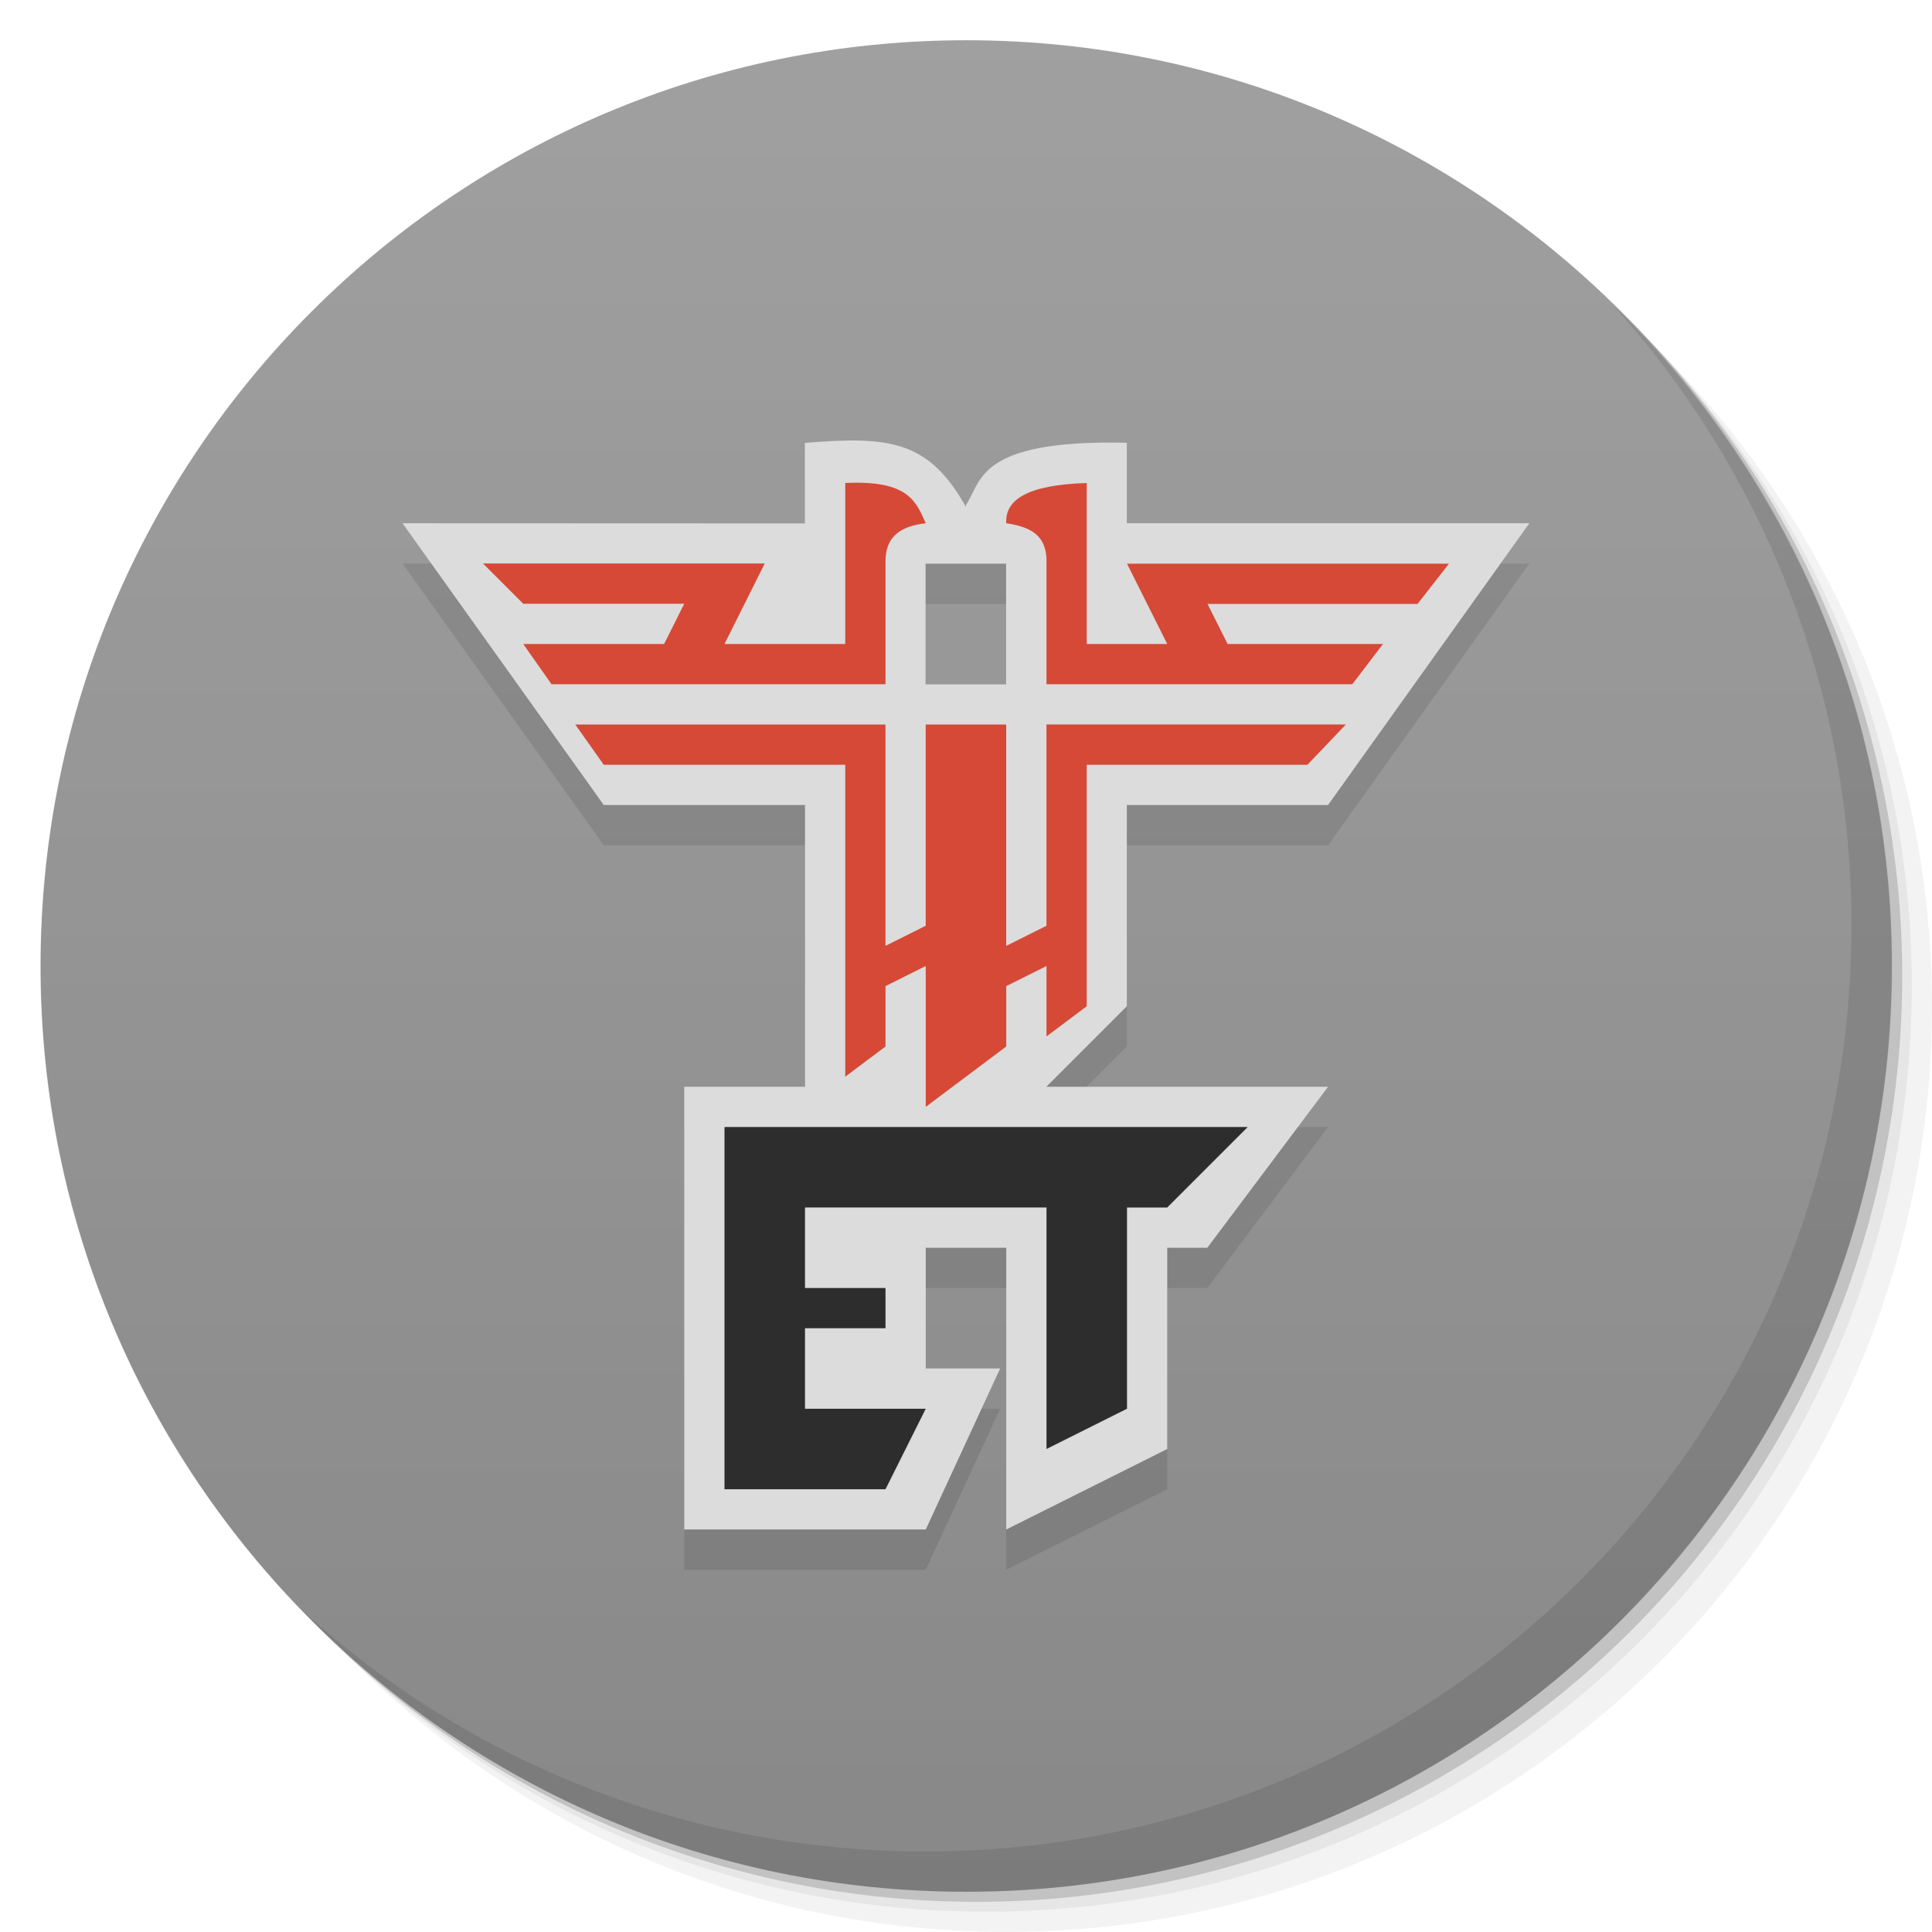 <svg viewBox="0 0 48 48"><defs><linearGradient id="1" gradientUnits="userSpaceOnUse" y1="15" x2="0" y2="11" gradientTransform="matrix(15.333,0,0,11.5,415,-125.5)"><stop/><stop offset="1" stop-opacity="0"/></linearGradient><clipPath id="clipPath-972193352"><g transform="translate(0,-1004.362)"><path d="m -24 13 c 0 1.105 -0.672 2 -1.5 2 -0.828 0 -1.5 -0.895 -1.5 -2 0 -1.105 0.672 -2 1.5 -2 0.828 0 1.5 0.895 1.5 2 z" transform="matrix(15.333,0,0,11.5,415,878.862)" fill="#1890d0"/></g></clipPath><clipPath id="clipPath-984929827"><g transform="translate(0,-1004.362)"><path d="m -24 13 c 0 1.105 -0.672 2 -1.5 2 -0.828 0 -1.5 -0.895 -1.5 -2 0 -1.105 0.672 -2 1.5 -2 0.828 0 1.5 0.895 1.5 2 z" transform="matrix(15.333,0,0,11.5,415,878.862)" fill="#1890d0"/></g></clipPath></defs><g><g transform="translate(0,-1004.362)"><path d="m 25 1006.36 c -12.703 0 -23 10.298 -23 23 0 6.367 2.601 12.12 6.781 16.281 4.085 3.712 9.514 5.969 15.469 5.969 12.703 0 23 -10.297 23 -23 0 -5.954 -2.256 -11.384 -5.969 -15.469 -4.165 -4.181 -9.914 -6.781 -16.281 -6.781 z m 16.281 6.781 c 3.854 4.113 6.219 9.637 6.219 15.719 0 12.703 -10.297 23 -23 23 -6.081 0 -11.606 -2.364 -15.719 -6.219 4.16 4.144 9.883 6.719 16.219 6.719 12.703 0 23 -10.297 23 -23 0 -6.335 -2.575 -12.06 -6.719 -16.219 z" opacity="0.05"/><path d="m 41.28 1013.14 c 3.712 4.085 5.969 9.514 5.969 15.469 0 12.703 -10.297 23 -23 23 -5.954 0 -11.384 -2.256 -15.469 -5.969 4.113 3.854 9.637 6.219 15.719 6.219 12.703 0 23 -10.297 23 -23 0 -6.081 -2.364 -11.606 -6.219 -15.719 z" opacity="0.1"/><path transform="matrix(15.333,0,0,11.5,415.25,879.112)" d="m -24 13 a 1.5 2 0 1 1 -3 0 1.5 2 0 1 1 3 0 z" opacity="0.2"/></g></g><g><g transform="translate(0,-1004.362)"><path d="m -24 13 c 0 1.105 -0.672 2 -1.5 2 -0.828 0 -1.5 -0.895 -1.5 -2 0 -1.105 0.672 -2 1.5 -2 0.828 0 1.5 0.895 1.5 2 z" transform="matrix(15.333,0,0,11.5,415,878.862)" fill="#a0a0a0"/></g></g><g><path d="m 47 24 c 0 12.703 -10.297 23 -23 23 -12.703 0 -23 -10.297 -23 -23 0 -12.703 10.297 -23 23 -23 12.703 0 23 10.297 23 23 z" opacity="0.15" fill="url(#1)"/></g><g><g clip-path="url(#clipPath-972193352)"><g transform="translate(0,1)"><g opacity="0.1"><!-- color: #a0a0a0 --><g><path d="m 10 13 l 5 7 l 5 0 l 0 7 l -3 0 l 0 11 l 6 0 l 1.848 -4 c 0.152 0 -1.848 0 -1.848 0 l 0 -3 l -2 0 l 4 0 l 0 7 l 4 -2 l 0 -5 l 0.996 0 l 3 -4 l -7 0 l 2 -2 l 0 -5 l 5 0 l 5 -7 l -10 0 l 0 -2 c -3.75 -0.086 -3.605 0.984 -4 1.551 l 0 1.453 l 1 0 l 0 3 l -2 0 l 0 -3 l 1 0 l 0 -1.414 c -0.93 -1.652 -1.898 -1.758 -4 -1.586 l 0 2 m -9.996 -0.008" fill="#000" stroke="none" fill-rule="nonzero" fill-opacity="1"/><path d="m 26 36 l 2 -1 l 0 -5 l 1 0 l 2 -2 l -13 0 l 0 9 l 4 0 l 1 -2 l -3 0 l 0 -2 l 2 0 l 0 -1 l -2 0 l 0 -2 l 6 0 m 0 6" fill="#000" stroke="none" fill-rule="nonzero" fill-opacity="1"/><path d="m 15 19 l 6 0 l 0 7.75 l 1 -0.75 l 0 -1.5 l 1 -0.5 l 0 3.5 l 2 -1.5 l 0 -1.5 l 1 -0.5 l 0 1.75 l 1 -0.75 l 0 -6 l 5.484 0 l 0.953 -1 l -7.438 0 l 0 5 l -1 0.5 l 0 -5.5 l -2 0 l 0 5 l -1 0.5 l 0 -5.5 l -7.707 0 m 0.707 1" fill="#000" stroke="none" fill-rule="nonzero" fill-opacity="1"/><path d="m 13 16 l 0.703 1 l 8.297 0 l 0 -3 c -0.023 -0.691 0.402 -0.93 1 -1 c -0.238 -0.523 -0.41 -1.078 -2 -1 l 0 4 l -3 0 l 1 -2 l -7 0 l 1 1 l 4 0 l -0.5 1 m -3.5 0" fill="#000" stroke="none" fill-rule="nonzero" fill-opacity="1"/><path d="m 34.36 16 l -0.762 1 l -7.598 0 l 0 -3 c 0.023 -0.746 -0.453 -0.914 -1 -1 c -0.031 -0.574 0.5 -0.953 2 -1 l 0 4 l 2 0 l -1 -1.996 l 8 0 l -0.781 1 l -5.219 0 l 0.5 0.996 m 3.859 0" fill="#000" stroke="none" fill-rule="nonzero" fill-opacity="1"/></g></g></g></g></g><g><g clip-path="url(#clipPath-984929827)"><!-- color: #a0a0a0 --><g><path d="m 10 13 l 5 7 l 5 0 l 0 7 l -3 0 l 0 11 l 6 0 l 1.848 -4 c 0.152 0 -1.848 0 -1.848 0 l 0 -3 l -2 0 l 4 0 l 0 7 l 4 -2 l 0 -5 l 0.996 0 l 3 -4 l -7 0 l 2 -2 l 0 -5 l 5 0 l 5 -7 l -10 0 l 0 -2 c -3.75 -0.086 -3.605 0.984 -4 1.551 l 0 1.453 l 1 0 l 0 3 l -2 0 l 0 -3 l 1 0 l 0 -1.414 c -0.93 -1.652 -1.898 -1.758 -4 -1.586 l 0 2 m -9.996 -0.008" fill="#dcdcdc" stroke="none" fill-rule="nonzero" fill-opacity="1"/><path d="m 26 36 l 2 -1 l 0 -5 l 1 0 l 2 -2 l -13 0 l 0 9 l 4 0 l 1 -2 l -3 0 l 0 -2 l 2 0 l 0 -1 l -2 0 l 0 -2 l 6 0 m 0 6" fill="#2d2d2d" stroke="none" fill-rule="nonzero" fill-opacity="1"/><path d="m 15 19 l 6 0 l 0 7.75 l 1 -0.75 l 0 -1.5 l 1 -0.5 l 0 3.5 l 2 -1.5 l 0 -1.5 l 1 -0.5 l 0 1.75 l 1 -0.75 l 0 -6 l 5.484 0 l 0.953 -1 l -7.438 0 l 0 5 l -1 0.5 l 0 -5.5 l -2 0 l 0 5 l -1 0.5 l 0 -5.5 l -7.707 0 m 0.707 1" fill="#d64936" stroke="none" fill-rule="nonzero" fill-opacity="1"/><path d="m 13 16 l 0.703 1 l 8.297 0 l 0 -3 c -0.023 -0.691 0.402 -0.93 1 -1 c -0.238 -0.523 -0.41 -1.078 -2 -1 l 0 4 l -3 0 l 1 -2 l -7 0 l 1 1 l 4 0 l -0.5 1 m -3.5 0" fill="#d64936" stroke="none" fill-rule="nonzero" fill-opacity="1"/><path d="m 34.36 16 l -0.762 1 l -7.598 0 l 0 -3 c 0.023 -0.746 -0.453 -0.914 -1 -1 c -0.031 -0.574 0.5 -0.953 2 -1 l 0 4 l 2 0 l -1 -1.996 l 8 0 l -0.781 1 l -5.219 0 l 0.5 0.996 m 3.859 0" fill="#d64936" stroke="none" fill-rule="nonzero" fill-opacity="1"/></g></g></g><g><path d="m 40.03 7.531 c 3.712 4.084 5.969 9.514 5.969 15.469 0 12.703 -10.297 23 -23 23 c -5.954 0 -11.384 -2.256 -15.469 -5.969 4.178 4.291 10.01 6.969 16.469 6.969 c 12.703 0 23 -10.298 23 -23 0 -6.462 -2.677 -12.291 -6.969 -16.469 z" opacity="0.1"/></g></svg>